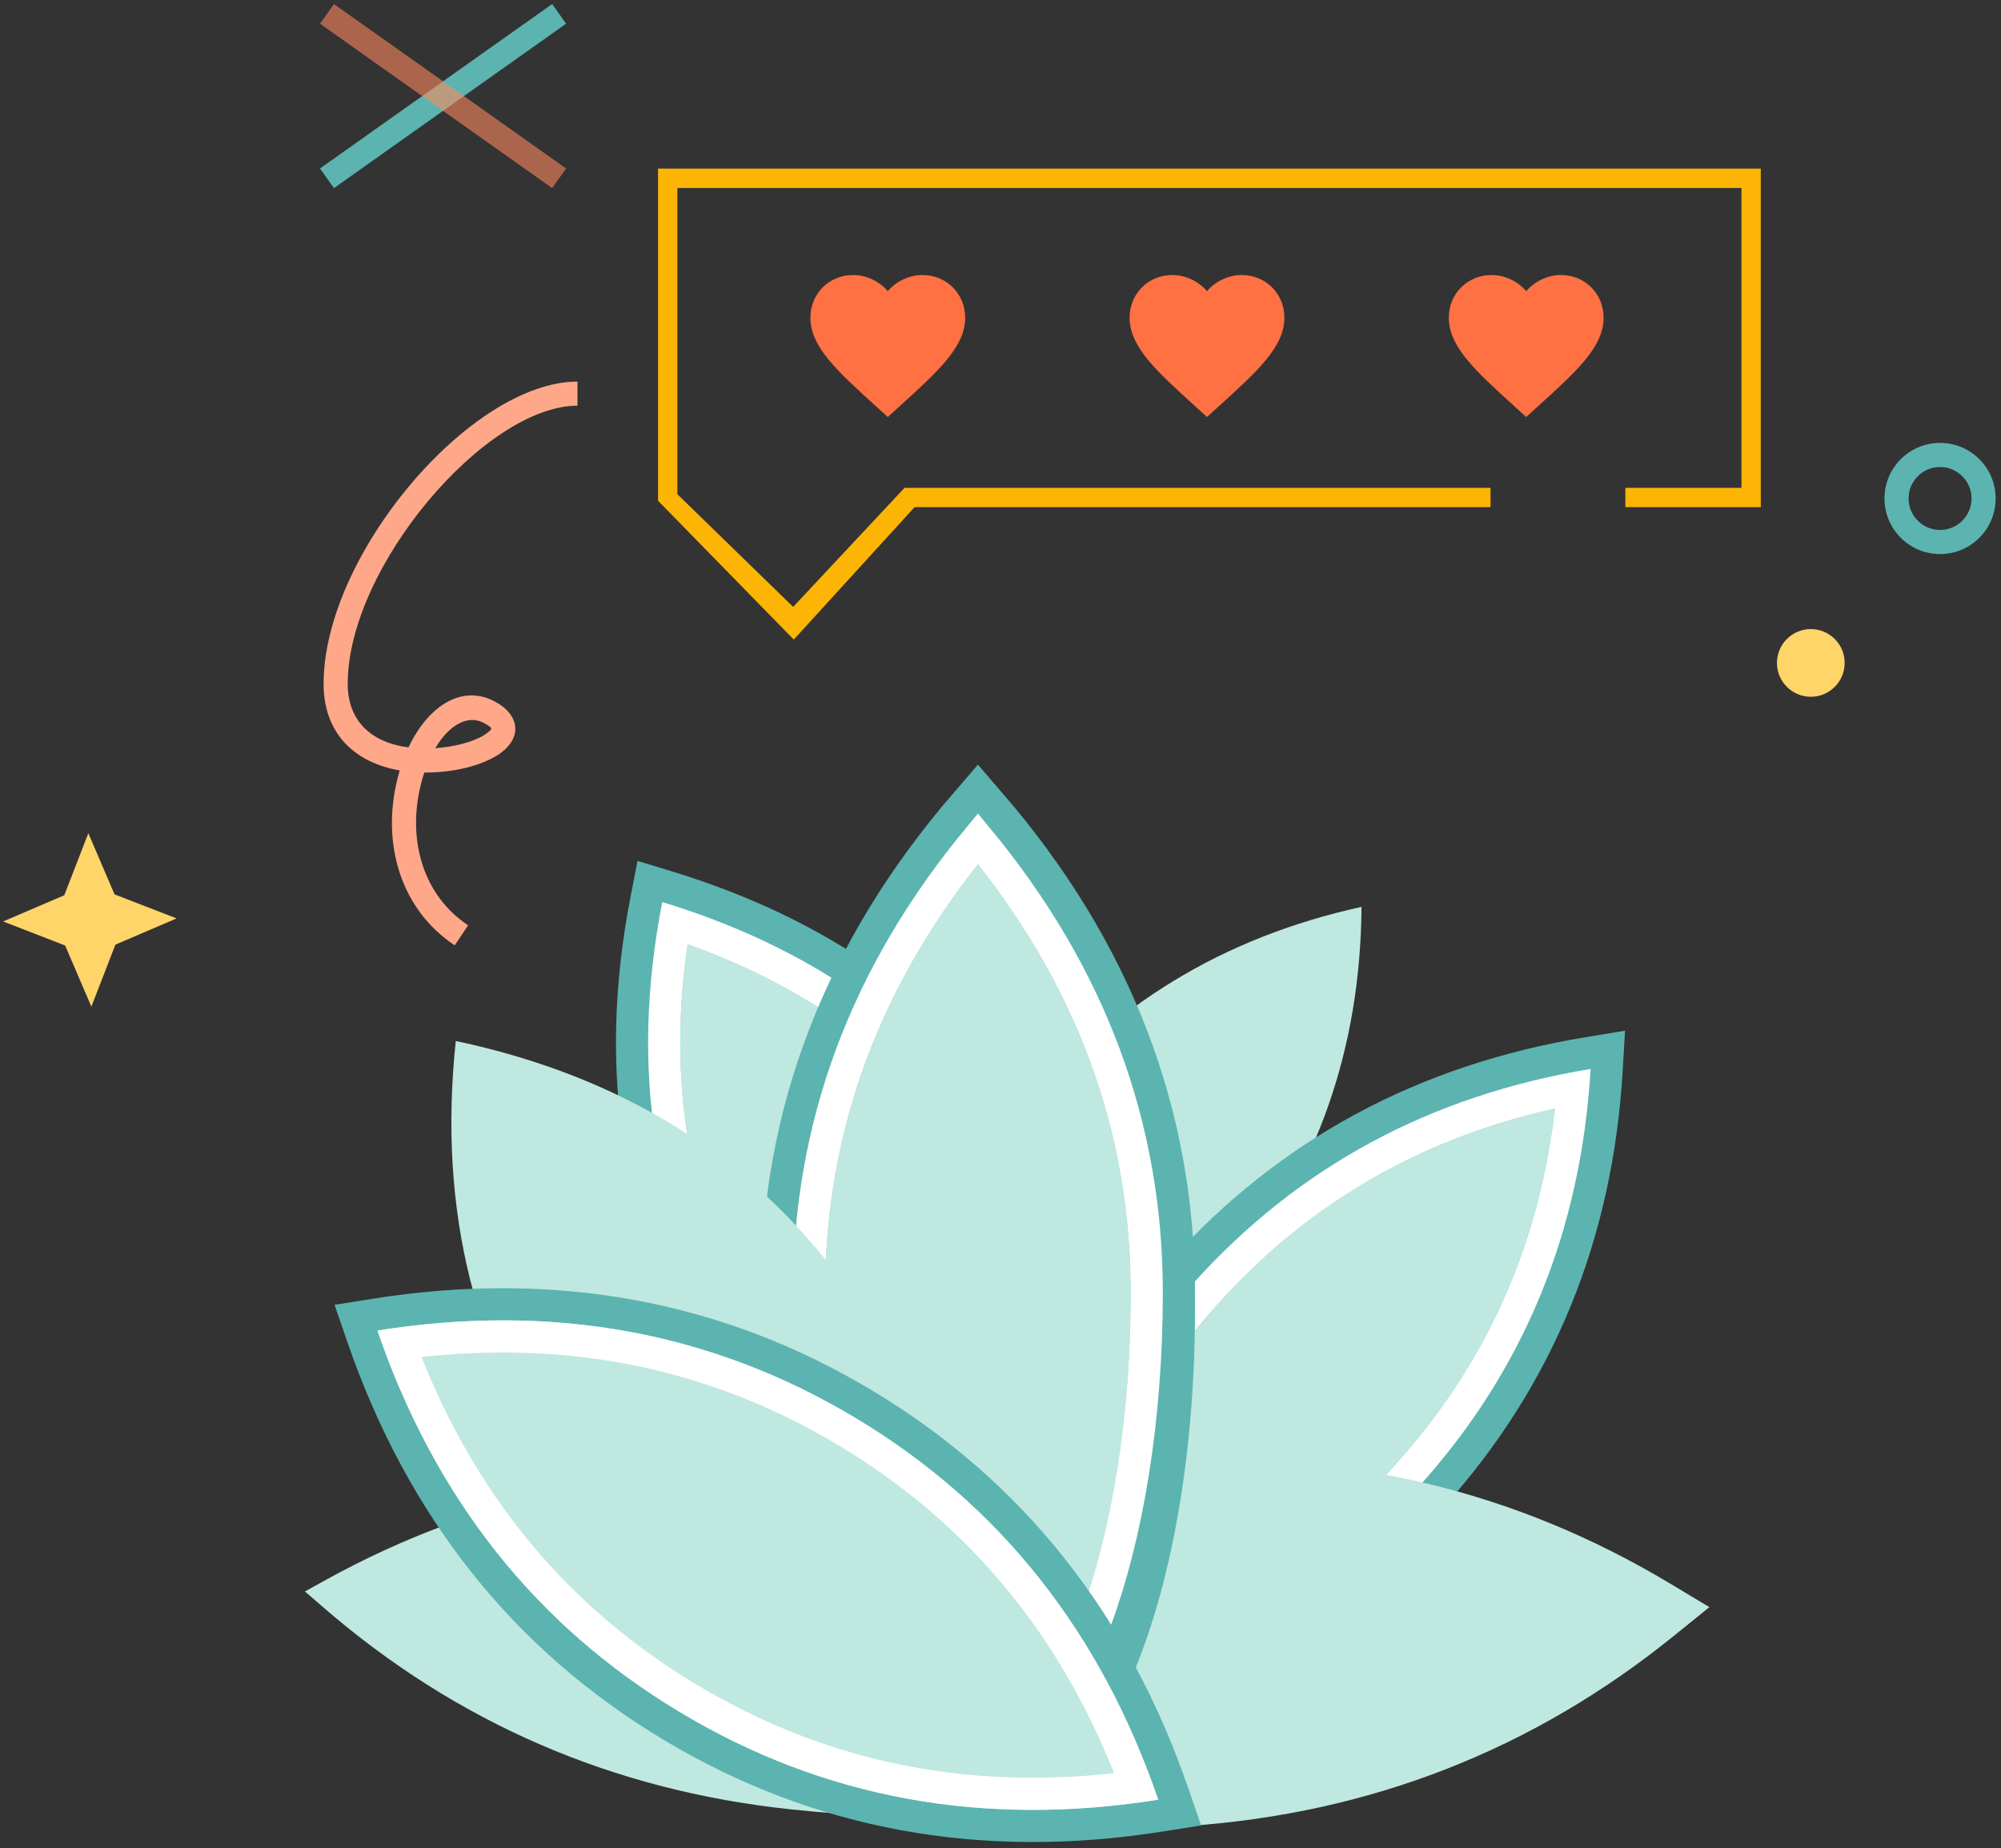 <svg xmlns="http://www.w3.org/2000/svg" xmlns:xlink="http://www.w3.org/1999/xlink" width="249" height="230" viewBox="0 0 249 230">
  <rect x="0" y="0" width="249" height="230" fill="#333333" stroke="none"/>
  <defs>
    <path id="thank_you_aloe-a" d="M36.467,123.193 C51.805,105.408 59.475,85.546 59.475,63.607 C59.475,30.699 49.174,4.022 36.467,4.022 C23.759,4.022 13.458,30.699 13.458,63.607 C13.458,85.546 21.128,105.408 36.467,123.193 Z"/>
  </defs>
  <g fill="none" fill-rule="evenodd" transform="translate(-1 1)">
    <g transform="translate(29.556 93.09)">
      <g transform="translate(10.736)">
        <path fill="#BFE8E0" stroke="#BFE8E0" stroke-width="2" d="M60.568,170.712 C48.018,152.759 41.739,132.697 41.739,110.554 C41.739,77.076 50.223,49.968 61.388,49.968 C72.552,49.968 81.036,77.076 81.036,110.554 C81.036,132.697 74.757,152.759 62.207,170.712 L61.388,171.885 L60.568,170.712 Z" transform="rotate(96 61.388 110.554)"/>
        <path fill="#BFE8E0" d="M70.313,116.23 C84.523,100.47 91.628,82.869 91.628,63.427 C91.628,43.985 84.523,26.384 70.313,10.623 C56.103,26.384 48.998,43.985 48.998,63.427 C48.998,82.869 56.103,100.47 70.313,116.23 Z" transform="scale(-1 1) rotate(31 0 -190.114)"/>
        <path fill="#5BB4B0" fill-rule="nonzero" d="M67.342,7.945 L70.313,4.65 L73.284,7.945 C88.141,24.423 95.628,42.971 95.628,63.427 C95.628,83.883 88.141,102.431 73.284,118.909 L70.313,122.204 L67.342,118.909 C52.485,102.431 44.998,83.883 44.998,63.427 C44.998,42.971 52.485,24.423 67.342,7.945 Z M69.806,17.38 C58.571,31.34 52.998,46.649 52.998,63.427 C52.998,80.455 58.739,95.97 70.313,110.098 C81.887,95.97 87.628,80.455 87.628,63.427 C87.628,46.649 82.055,31.34 70.82,17.38 L70.313,16.756 L69.806,17.38 Z" transform="scale(-1 1) rotate(31 0 -190.114)"/>
        <path fill="#FFF" fill-rule="nonzero" d="M70.313,10.623 C84.523,26.384 91.628,43.985 91.628,63.427 C91.628,82.869 84.523,100.47 70.313,116.23 C56.103,100.47 48.998,82.869 48.998,63.427 C48.998,43.985 56.103,26.384 70.313,10.623 Z M69.806,17.38 C58.571,31.34 52.998,46.649 52.998,63.427 C52.998,80.455 58.739,95.97 70.313,110.098 C81.887,95.97 87.628,80.455 87.628,63.427 C87.628,46.649 82.055,31.34 70.82,17.38 L70.313,16.756 L69.806,17.38 Z" transform="scale(-1 1) rotate(31 0 -190.114)"/>
        <path fill="#BFE8E0" d="M101.161,100.577 C112.141,86.837 117.632,71.492 117.632,54.543 C117.632,37.594 112.141,22.249 101.161,8.509 C90.18,22.249 84.69,37.594 84.69,54.543 C84.69,71.492 90.18,86.837 101.161,100.577 Z" transform="rotate(39 101.16 54.543)"/>
        <path fill="#BFE8E0" d="M123.306,130.98 C135.902,115.219 142.199,97.618 142.199,78.176 C142.199,58.734 135.902,41.133 123.306,25.373 C110.711,41.133 104.413,58.734 104.413,78.176 C104.413,97.618 110.711,115.219 123.306,130.98 Z" transform="rotate(42 123.306 78.176)"/>
        <path fill="#5BB4B0" fill-rule="nonzero" d="M120.182,22.876 L123.306,18.966 L126.431,22.876 C139.588,39.338 146.199,57.818 146.199,78.176 C146.199,98.535 139.588,117.014 126.431,133.477 L123.306,137.387 L120.182,133.477 C107.025,117.014 100.413,98.535 100.413,78.176 C100.413,57.818 107.025,39.338 120.182,22.876 Z M122.837,32.674 C113.205,46.464 108.413,61.599 108.413,78.176 C108.413,95.021 113.361,110.376 123.306,124.345 L123.776,123.678 C133.408,109.888 138.199,94.754 138.199,78.176 C138.199,61.599 133.408,46.464 123.776,32.674 L123.306,32.008 L122.837,32.674 Z" transform="rotate(42 123.306 78.176)"/>
        <path fill="#FFF" fill-rule="nonzero" d="M123.306,25.373 C135.902,41.133 142.199,58.734 142.199,78.176 C142.199,97.618 135.902,115.219 123.306,130.98 C110.711,115.219 104.413,97.618 104.413,78.176 C104.413,58.734 110.711,41.133 123.306,25.373 Z M122.837,32.674 C113.205,46.464 108.413,61.599 108.413,78.176 C108.413,95.021 113.361,110.376 123.306,124.345 L123.776,123.678 C133.408,109.888 138.199,94.754 138.199,78.176 C138.199,61.599 133.408,46.464 123.776,32.674 L123.306,32.008 L122.837,32.674 Z" transform="rotate(42 123.306 78.176)"/>
        <g transform="translate(45.932 3.166)">
          <path fill="#BFE8E0" stroke="#BFE8E0" stroke-width="4" d="M59.446,168.12 C46.778,149.998 40.437,129.736 40.437,107.388 C40.437,73.341 49.055,45.803 61.085,45.803 C73.115,45.803 81.733,73.341 81.733,107.388 C81.733,129.736 75.392,149.998 62.724,168.12 L61.085,170.465 L59.446,168.12 Z" transform="scale(1 -1) rotate(-86 -54.075 0)"/>
          <path fill="#5BB4B0" fill-rule="nonzero" d="M36.467,0.022 C52.422,0.022 63.475,28.645 63.475,63.607 C63.475,86.524 55.45,107.307 39.496,125.805 L36.467,129.318 L33.438,125.805 C17.484,107.307 9.458,86.524 9.458,63.607 C9.458,28.645 20.511,0.022 36.467,0.022 Z M36.978,116.256 C49.334,100.325 55.475,82.815 55.475,63.607 C55.475,48.056 53.102,33.526 49.004,22.915 C45.249,13.189 40.532,8.022 36.467,8.022 C32.401,8.022 27.684,13.189 23.929,22.915 C19.831,33.526 17.458,48.056 17.458,63.607 C17.458,82.815 23.599,100.325 35.955,116.256 L36.467,116.91 L36.978,116.256 Z" transform="matrix(1 0 0 -1 0 129.34)"/>
          <path fill="#FFF" fill-rule="nonzero" d="M36.467,4.022 C49.174,4.022 59.475,30.699 59.475,63.607 C59.475,85.546 51.805,105.408 36.467,123.193 C21.128,105.408 13.458,85.546 13.458,63.607 C13.458,30.699 23.759,4.022 36.467,4.022 Z" transform="matrix(1 0 0 -1 0 127.215)"/>
          <g transform="matrix(1 0 0 -1 0 127.215)">
            <use fill="#BFE8E0" stroke="#5BB4B0" stroke-width="8" xlink:href="#thank_you_aloe-a"/>
            <path stroke="#FFF" stroke-linejoin="square" stroke-width="4" d="M36.467,120.093 C50.487,103.13 57.475,84.324 57.475,63.607 C57.475,31.726 47.549,6.022 36.467,6.022 C25.384,6.022 15.458,31.726 15.458,63.607 C15.458,84.324 22.447,103.13 36.467,120.093 Z"/>
          </g>
        </g>
        <path fill="#BFE8E0" d="M48.427,108.104 C62.638,92.344 69.743,74.742 69.743,55.301 C69.743,35.859 62.638,18.258 48.427,2.497 C34.217,18.258 27.112,35.859 27.112,55.301 C27.112,74.742 34.217,92.344 48.427,108.104 Z" transform="scale(-1 1) rotate(36 -35.219 -82.357)"/>
      </g>
      <path fill="#5BB4B0" fill-rule="nonzero" d="M63.926,41.432 L66.989,37.785 L70.052,41.432 C84.858,59.059 92.304,78.859 92.304,100.683 C92.304,122.508 84.858,142.308 70.052,159.935 L66.989,163.582 L63.926,159.935 C49.12,142.308 41.674,122.508 41.674,100.683 C41.674,78.859 49.12,59.059 63.926,41.432 Z M66.483,51.077 C55.255,66.097 49.674,82.595 49.674,100.683 C49.674,119.042 55.423,135.762 66.989,150.962 C78.555,135.762 84.304,119.042 84.304,100.683 C84.304,82.595 78.723,66.097 67.496,51.077 L66.989,50.405 L66.483,51.077 Z" transform="scale(-1 1) rotate(59 0 -17.72)"/>
      <path fill="#BFE8E0" d="M66.989,157.362 C81.199,140.445 88.304,121.552 88.304,100.683 C88.304,79.815 81.199,60.922 66.989,44.005 C52.779,60.922 45.674,79.815 45.674,100.683 C45.674,121.552 52.779,140.445 66.989,157.362 Z" transform="scale(-1 1) rotate(59 0 -17.72)"/>
      <path fill="#FFF" fill-rule="nonzero" d="M66.989,44.005 C81.199,60.922 88.304,79.815 88.304,100.683 C88.304,121.552 81.199,140.445 66.989,157.362 C52.779,140.445 45.674,121.552 45.674,100.683 C45.674,79.815 52.779,60.922 66.989,44.005 Z M66.483,51.077 C55.255,66.097 49.674,82.595 49.674,100.683 C49.674,119.042 55.423,135.762 66.989,150.962 C78.555,135.762 84.304,119.042 84.304,100.683 C84.304,82.595 78.723,66.097 67.496,51.077 L66.989,50.405 L66.483,51.077 Z" transform="scale(-1 1) rotate(59 0 -17.72)"/>
    </g>
    <g transform="translate(.672 .725)">
      <path fill="#FFA889" fill-rule="nonzero" d="M60.879,88.117 L61.145,88.259 C61.946,88.693 61.894,88.773 61.282,89.29 C60.198,90.207 57.966,91.022 55.488,91.348 L55.01,91.404 L54.872,91.419 C56.515,88.417 58.843,87.046 60.879,88.117 Z M43.703,83.801 C43.197,69.317 59.607,48.613 71.07,48.212 L70.965,45.214 C57.729,45.676 40.144,67.863 40.704,83.905 C40.921,90.101 44.926,93.577 50.547,94.347 C50.453,94.704 50.368,95.068 50.29,95.438 C48.605,103.49 51.213,111.594 58.148,115.862 L59.721,113.307 C53.973,109.77 51.781,102.96 53.226,96.053 C53.339,95.515 53.469,94.998 53.615,94.503 C54.226,94.486 54.85,94.442 55.483,94.371 C58.637,94.017 61.569,92.975 63.218,91.582 C65.523,89.635 65.224,87.013 62.275,85.462 C58.09,83.261 53.967,86.041 51.659,91.169 L51.537,91.446 C46.929,91.009 43.865,88.456 43.703,83.801 Z" transform="rotate(2 55.88 80.538)"/>
      <path fill="#5BB4B0" fill-rule="nonzero" d="M241.745,53.392 C245.565,53.392 248.661,56.489 248.661,60.309 C248.661,64.129 245.565,67.226 241.745,67.226 C237.925,67.226 234.828,64.129 234.828,60.309 C234.828,56.489 237.925,53.392 241.745,53.392 Z M241.745,56.392 C239.582,56.392 237.828,58.146 237.828,60.309 C237.828,62.472 239.582,64.226 241.745,64.226 C243.908,64.226 245.661,62.472 245.661,60.309 C245.661,58.146 243.908,56.392 241.745,56.392 Z"/>
      <circle cx="225.662" cy="80.772" r="4.213" fill="#FFD469"/>
      <g fill-rule="nonzero" transform="translate(41.015)">
        <polygon fill="#5BB4B0" points="-.867 1.224 28.022 21.687 29.756 19.239 .867 -1.224" transform="matrix(-1 0 0 1 28.89 0)"/>
        <polygon fill="#FF895F" fill-opacity=".585" points="-.867 1.224 28.022 21.687 29.756 19.239 .867 -1.224"/>
      </g>
      <polygon fill="#FFD469" points="11.508 117.182 3.875 120.392 7.084 112.758 3.875 105.125 11.508 108.334 19.142 105.125 15.932 112.758 19.142 120.392" transform="rotate(-46 11.508 112.758)"/>
    </g>
    <g fill-rule="nonzero" transform="translate(82.886 19.985)">
      <polygon fill="#FDB505" points="137.223 0 137.223 42.13 120.371 42.129 120.371 39.722 134.816 39.723 134.816 2.407 2.407 2.407 2.407 40.519 16.813 54.542 30.673 39.723 103.593 39.722 103.593 42.129 31.92 42.13 16.891 58.607 0 41.334 0 0"/>
      <g fill="#FF7043" transform="translate(18.958 13.24)">
        <path d="M9.63 17.671L8.233 16.399C3.274 11.902 0 8.927 0 5.296 0 2.321 2.33-8.2600593e-14 5.296-8.2600593e-14 6.972-8.2600593e-14 8.58.78 9.63 2.003 10.679.78 12.288-8.2600593e-14 13.963-8.2600593e-14 16.929-8.2600593e-14 19.259 2.321 19.259 5.296 19.259 8.927 15.985 11.902 11.026 16.399L9.63 17.671zM49.352 17.671L47.956 16.399C42.997 11.902 39.723 8.927 39.723 5.296 39.723 2.321 42.053-8.2600593e-14 45.019-8.2600593e-14 46.694-8.2600593e-14 48.303.78 49.352 2.003 50.402.78 52.01-8.2600593e-14 53.686-8.2600593e-14 56.652-8.2600593e-14 58.982 2.321 58.982 5.296 58.982 8.927 55.708 11.902 50.749 16.399L49.352 17.671zM89.075 17.671L87.678 16.399C82.719 11.902 79.445 8.927 79.445 5.296 79.445 2.321 81.775-8.2600593e-14 84.741-8.2600593e-14 86.417-8.2600593e-14 88.025.78 89.075 2.003 90.124.78 91.733-8.2600593e-14 93.408-8.2600593e-14 96.374-8.2600593e-14 98.704 2.321 98.704 5.296 98.704 8.927 95.43 11.902 90.471 16.399L89.075 17.671z"/>
      </g>
    </g>
  </g>
</svg>

